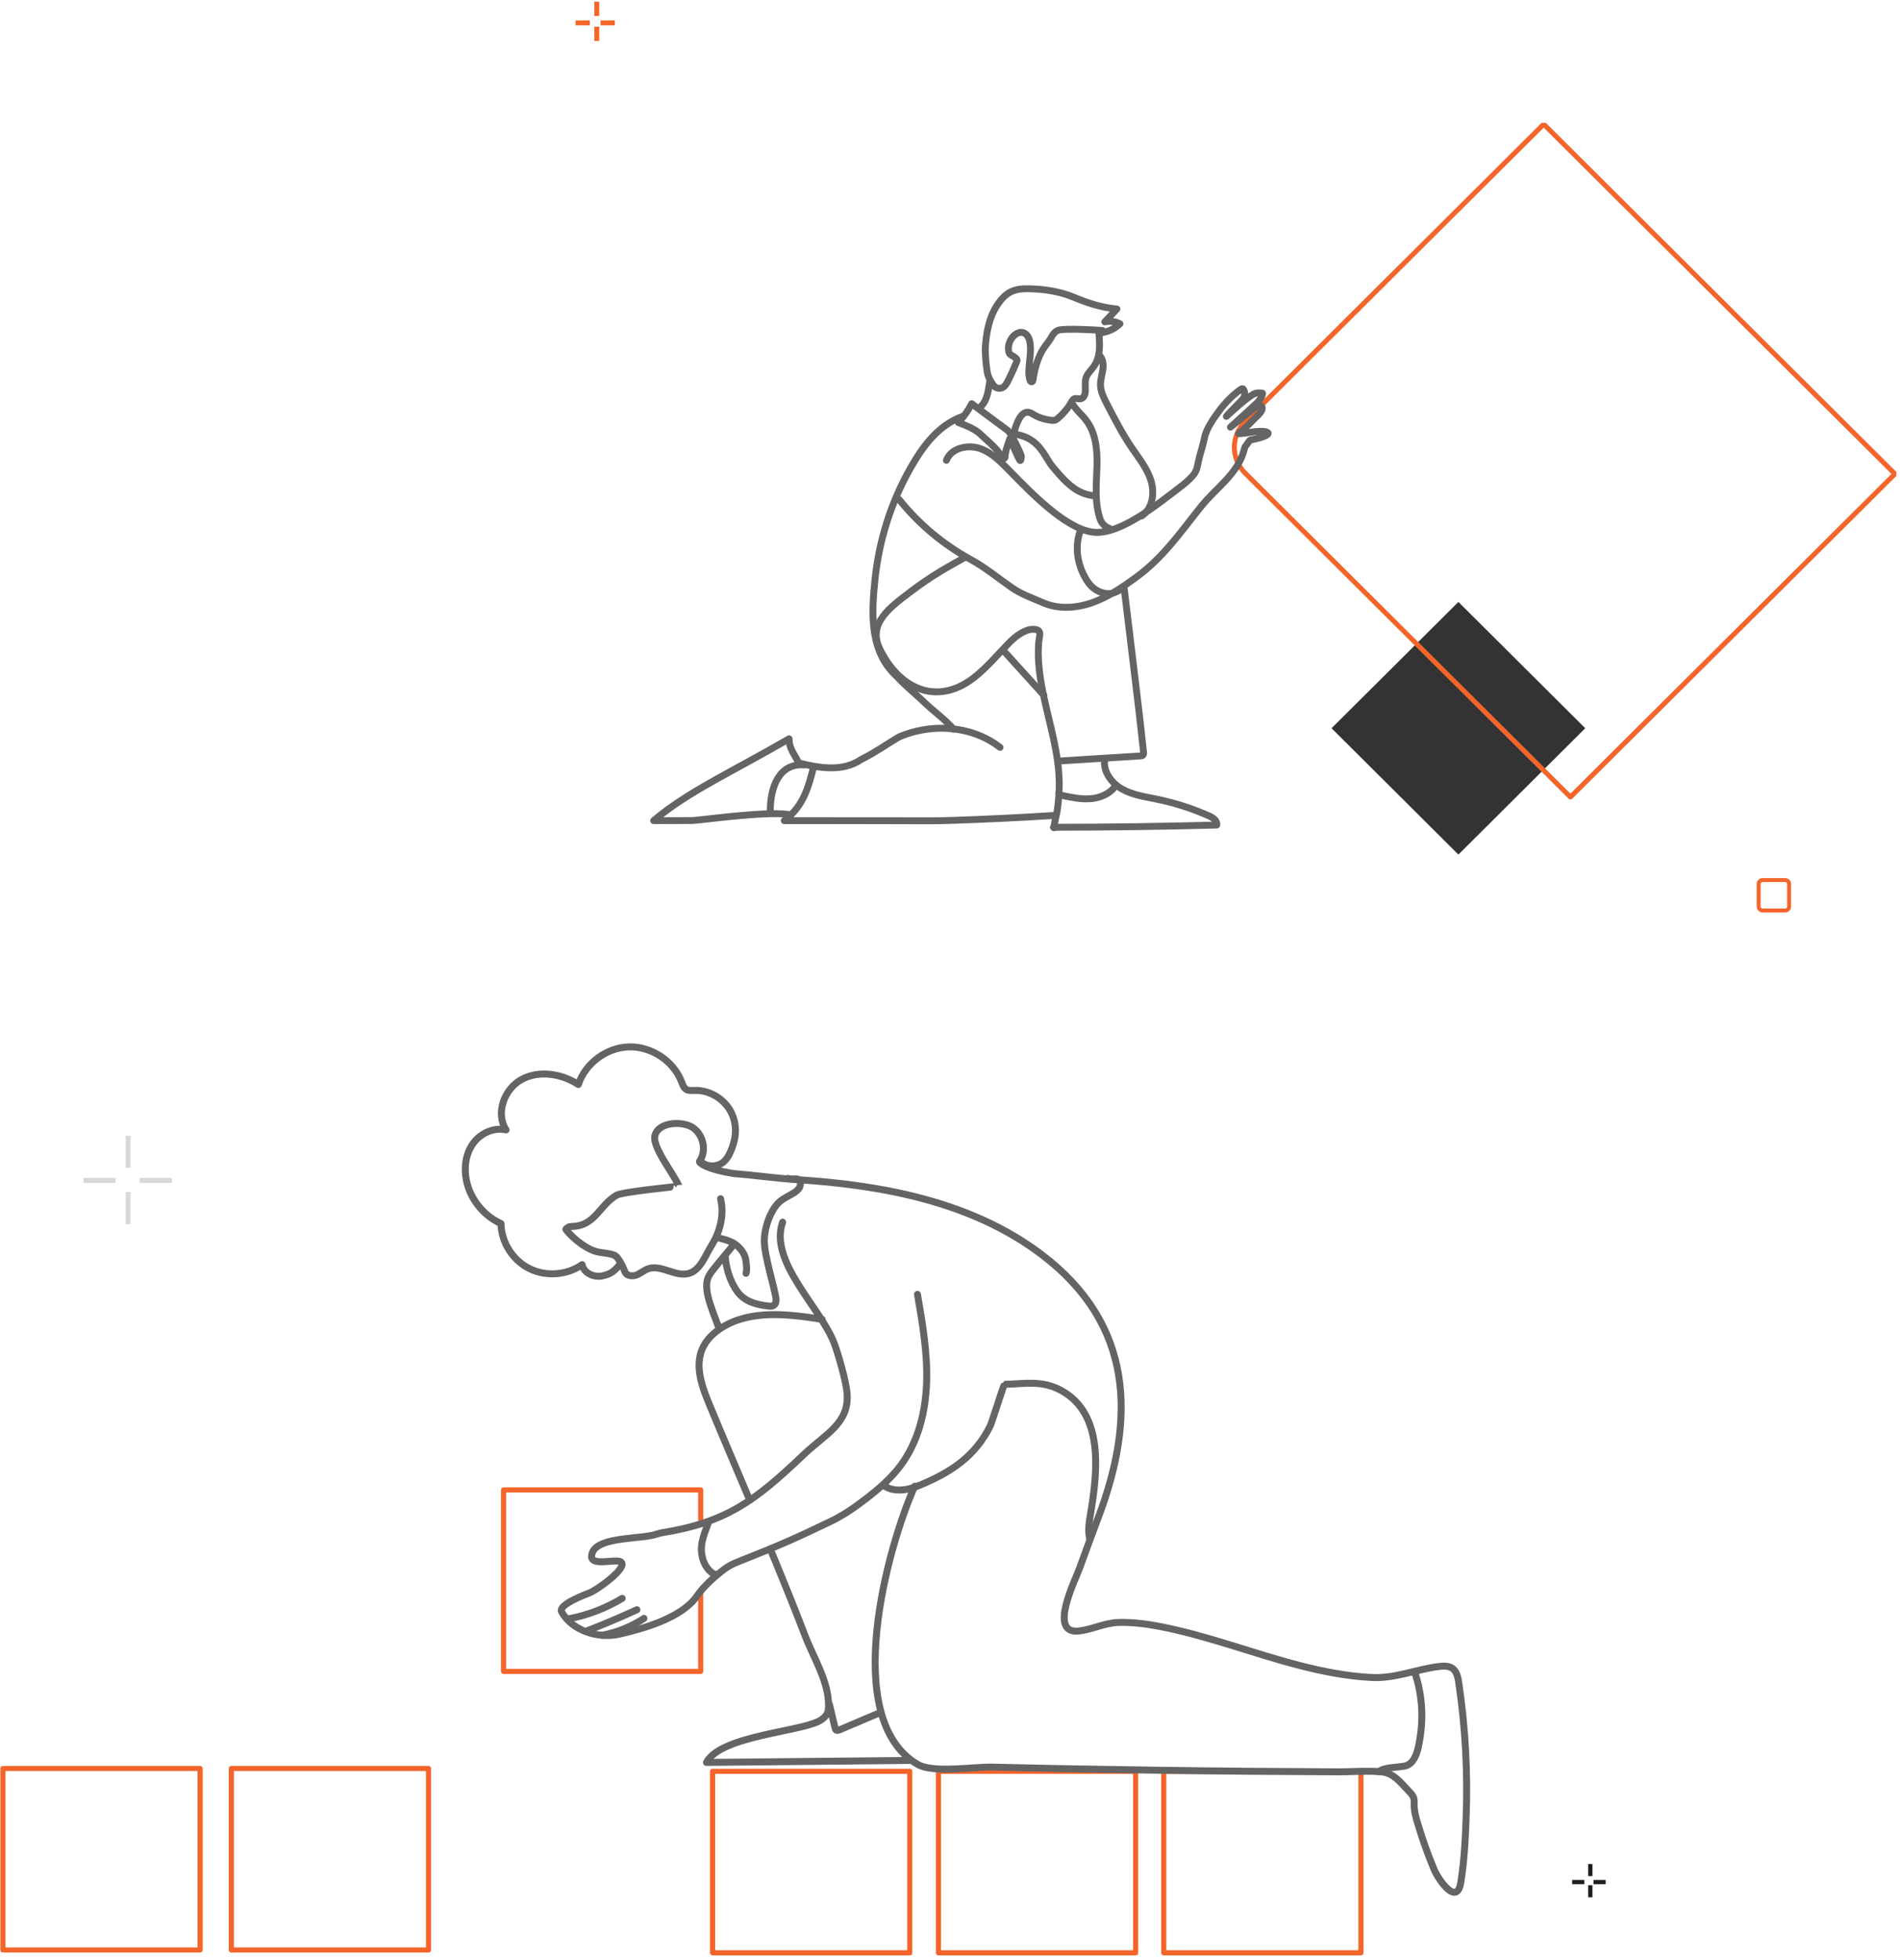 <svg width="387" height="399" viewBox="0 0 387 399" fill="none" xmlns="http://www.w3.org/2000/svg">
<g clip-path="url(#clip0)">
<path d="M297.054 122.559L271.216 148.278L297.054 173.997L322.891 148.278L297.054 122.559Z" fill="#333333"/>
<path d="M253.601 96.321L319.87 162.287L385.965 96.495L314.429 25.286L253.601 85.841C251.443 87.989 250.886 91.129 251.934 93.786C252.3 94.712 252.857 95.581 253.601 96.321Z" stroke="#F3652B" stroke-miterlimit="10" stroke-linecap="round" stroke-linejoin="round"/>
<path d="M183.141 101.698C187.134 106.699 192.142 110.893 197.774 113.955C200.681 115.536 203.357 117.767 206.077 119.645C208.082 121.03 210.307 121.793 212.549 122.758C215.681 124.103 219.331 123.823 222.542 122.679C225.752 121.53 228.603 119.584 231.357 117.582C236.956 113.517 240.386 108.443 244.645 103.128C247.715 99.298 252.198 96.444 253.426 91.516C253.505 91.207 253.584 90.865 253.832 90.663C254.012 90.512 254.451 89.637 254.682 89.592C260.214 88.533 258.71 87.372 254.846 88.005C253.956 88.151 253.178 88.28 252.288 88.291C252.795 87.809 253.376 87.406 253.866 86.906C254.463 86.307 255.06 85.701 255.662 85.101C256.09 84.669 257.009 83.912 257.082 83.256C257.178 82.331 256.226 82.488 255.674 82.926C253.989 84.277 252.3 85.623 250.615 86.974C252.367 85.404 254.102 83.817 255.831 82.225C256.44 81.664 257.003 80.986 257.155 80.172C257.161 80.133 257.166 80.094 257.144 80.066C257.121 80.038 257.082 80.032 257.042 80.032C256.592 79.999 256.136 79.965 255.702 80.094C255.336 80.206 255.015 80.425 254.705 80.644C252.885 81.916 251.421 83.324 249.793 84.781C250.458 83.896 252.598 81.961 253.257 81.081C253.815 80.335 253.37 79.281 253.184 79.174C253.026 79.085 252.829 79.191 252.683 79.298C251.044 80.498 249.59 81.944 248.385 83.576C247.258 85.096 245.704 87.249 245.343 89.127C245.033 90.731 244.464 92.284 244.11 93.887C243.845 95.07 243.789 95.861 243.022 96.775C242.206 97.745 241.197 98.552 240.189 99.315C236.145 102.393 228.191 108.936 222.773 108.37C217.084 107.776 209.874 100.156 206.077 96.321C204.168 94.397 202.269 92.289 199.718 91.359C197.166 90.428 193.736 91.201 192.767 93.725" stroke="#646464" stroke-width="1.4" stroke-miterlimit="10" stroke-linecap="round" stroke-linejoin="round"/>
<path d="M196.18 84.731C191.201 86.52 188.109 90.641 185.495 95.222C181.524 102.18 179.057 109.974 178.229 117.93C177.502 124.894 177.04 132.677 182.741 137.801C183.597 138.749 184.526 139.618 185.478 140.47C186.43 141.322 187.393 142.158 188.311 143.044C190.119 144.782 192.592 146.548 194.214 148.466" stroke="#646464" stroke-width="1.4" stroke-miterlimit="10" stroke-linecap="round" stroke-linejoin="round"/>
<path d="M201.582 77.683C201.301 79.567 201.115 81.648 199.571 82.983" stroke="#646464" stroke-width="1.4" stroke-miterlimit="10" stroke-linecap="round" stroke-linejoin="round"/>
<path d="M223.815 67.658C224.029 70.007 224.192 72.575 222.857 74.521C222.305 75.323 221.517 75.996 221.207 76.915C220.914 77.801 221.117 78.76 221.066 79.691C221.032 80.313 220.773 81.047 220.159 81.182C219.692 81.288 219.156 80.997 218.74 81.233C218.537 81.35 218.419 81.563 218.306 81.765C217.585 83.032 216.644 84.176 215.535 85.135C215.337 85.309 215.123 85.477 214.87 85.55C214.628 85.623 214.369 85.606 214.121 85.578C213.09 85.46 212.076 85.174 211.135 84.742C210.426 84.412 209.716 83.711 208.894 83.986C207.519 84.445 206.776 87.097 206.471 88.337" stroke="#646464" stroke-width="1.4" stroke-miterlimit="10" stroke-linecap="round" stroke-linejoin="round"/>
<path d="M224.26 67.753C225.696 67.585 227.076 66.929 228.113 65.925C227.172 65.454 226.062 65.314 225.031 65.538C225.854 64.664 226.676 63.789 227.499 62.914C224.361 62.628 221.511 61.698 218.633 60.492C215.873 59.337 212.735 58.877 209.761 58.799C208.482 58.765 207.159 58.821 206.004 59.359C204.849 59.898 203.954 60.873 203.238 61.928C201.509 64.468 200.923 67.529 200.704 70.54C200.608 71.852 200.867 74.605 201.115 75.9C201.357 77.195 202.343 78.434 202.343 78.434C202.709 78.995 203.503 79.231 204.117 78.956C204.697 78.698 205.035 78.098 205.322 77.532C205.959 76.27 206.545 74.981 207.074 73.668C207.131 73.523 207.193 73.366 207.142 73.22C207.108 73.119 207.024 73.04 206.945 72.962C206.229 72.278 205.582 72.435 205.429 71.459C205.063 69.065 207.48 66.716 208.989 68.056C210.262 69.189 209.862 72.082 209.716 73.59C209.592 74.863 209.389 76.175 209.784 77.392C209.84 77.565 209.964 77.773 210.15 77.745C210.324 77.717 210.381 77.504 210.409 77.33C210.707 75.3 211.242 73.276 212.234 71.465C212.718 70.579 213.428 69.856 213.941 69.009C214.386 68.28 214.656 67.596 215.529 67.249C216.667 66.794 223.944 67.209 224.564 67.293" stroke="#646464" stroke-width="1.4" stroke-miterlimit="10" stroke-linecap="round" stroke-linejoin="round"/>
<path d="M208.035 92.861C208.072 92.99 207.954 93.742 207.817 93.786C207.673 93.837 207.006 92.267 206.944 92.138C206.345 90.899 206.295 90.534 205.696 89.29C205.272 90.602 204.804 91.639 204.711 93.001C204.698 93.17 204.623 93.388 204.436 93.377C204.33 93.371 204.256 93.276 204.199 93.198C203.894 92.766 203.588 92.34 203.283 91.908C202.902 91.375 201.218 89.777 200.832 89.458C200.382 89.082 199.996 88.656 199.559 88.275C198.343 87.232 196.753 86.626 195.206 86.043C196.291 84.871 197.208 83.576 197.919 82.197C199.609 83.458 201.306 84.72 202.996 85.981C203.788 86.576 204.623 87.142 205.384 87.764C205.915 88.213 207.711 91.813 208.035 92.861Z" stroke="#646464" stroke-width="1.4" stroke-miterlimit="10" stroke-linecap="round" stroke-linejoin="round"/>
<path d="M228.61 119.78C227.924 120.24 227.184 120.722 226.235 120.84C225.102 120.98 223.855 120.56 222.972 119.926C222.088 119.293 221.51 118.468 221.05 117.65C219.344 114.605 218.956 111.263 219.97 108.264" stroke="#646464" stroke-width="1.4" stroke-miterlimit="10" stroke-linecap="round" stroke-linejoin="round"/>
<path d="M232.523 105.062C234.737 103.61 235.221 100.464 234.461 97.941C233.7 95.418 231.982 93.31 230.495 91.123C228.58 88.308 227.02 85.275 225.459 82.247C224.817 81.008 224.164 79.707 224.153 78.311C224.141 77.285 224.485 76.287 224.631 75.266C224.778 74.246 224.682 73.102 223.95 72.368" stroke="#646464" stroke-width="1.4" stroke-miterlimit="10" stroke-linecap="round" stroke-linejoin="round"/>
<path d="M218.272 81.883C218.942 83.301 220.255 84.294 221.212 85.539C223.223 88.146 223.527 91.656 223.437 94.942C223.336 98.524 222.891 102.264 224.085 105.707C224.389 106.582 225.116 107.299 225.995 107.602" stroke="#646464" stroke-width="1.4" stroke-miterlimit="10" stroke-linecap="round" stroke-linejoin="round"/>
<path d="M207.026 88.458C211.77 89.276 212.763 93.041 214.374 95.003C218.028 99.454 219.833 100.466 222.758 100.968" stroke="#646464" stroke-width="1.4" stroke-miterlimit="10" stroke-linecap="round" stroke-linejoin="round"/>
<path d="M196.642 113.428C192.925 115.536 189.981 117.037 185.241 120.652C181.208 123.728 176.708 126.98 179.198 132.121C183.005 139.999 190.615 143.935 198.298 138.037C201.092 135.889 203.317 133.108 205.812 130.619C206.911 129.52 208.826 128.079 210.493 128.129C212.414 128.185 211.671 129.419 211.558 130.933C211.304 134.258 211.749 137.583 212.397 140.84C213.676 147.255 215.856 153.596 215.749 160.207C215.726 161.693 215.58 163.178 215.394 164.653C215.23 165.976 214.774 167.199 214.701 168.544" stroke="#646464" stroke-width="1.4" stroke-miterlimit="10" stroke-linecap="round" stroke-linejoin="round"/>
<path d="M228.997 119.983C229.617 125.086 230.23 130.189 230.85 135.287C231.571 141.235 232.286 147.183 232.917 153.137C232.94 153.365 232.951 153.625 232.777 153.776C232.647 153.89 232.461 153.906 232.286 153.917C226.913 154.253 221.539 154.589 216.165 154.925" stroke="#646464" stroke-width="1.4" stroke-miterlimit="10" stroke-linecap="round" stroke-linejoin="round"/>
<path d="M225.015 154.577C224.603 157.039 226.366 159.439 228.552 160.667C230.737 161.894 233.289 162.242 235.745 162.747C239.35 163.492 242.876 164.625 246.239 166.122C247.05 166.481 247.991 167.115 247.833 167.984C236.748 168.281 225.657 168.432 214.566 168.438" stroke="#646464" stroke-width="1.4" stroke-miterlimit="10" stroke-linecap="round" stroke-linejoin="round"/>
<path d="M215.659 161.446C215.709 161.777 216.103 161.911 216.43 161.979C218.312 162.377 220.221 162.78 222.142 162.623C224.057 162.466 226.012 161.676 227.127 160.112" stroke="#646464" stroke-width="1.4" stroke-miterlimit="10" stroke-linecap="round" stroke-linejoin="round"/>
<path d="M203.689 152.177C198.952 148.466 192.451 147.473 186.571 148.897C185.394 149.183 184.245 149.565 183.135 150.041C181.952 150.736 180.718 151.538 179.434 152.34C178.15 153.142 176.815 153.944 175.424 154.628C171.554 157.285 166.631 156.304 162.682 155.351C161.708 153.36 160.722 152.379 160.722 150.422C148.899 157.285 140.039 161.21 133.138 167.092C135.763 167.092 138.394 167.092 141.019 167.07C142.331 167.058 155.793 165.13 160.519 165.819" stroke="#646464" stroke-width="1.4" stroke-miterlimit="10" stroke-linecap="round" stroke-linejoin="round"/>
<path d="M214.583 166.044C207.756 166.475 200.917 166.806 194.079 167.031C192.711 167.075 191.342 167.115 189.962 167.126C180.425 167.092 169.588 167.092 159.736 167.092C163.679 164.149 164.659 160.229 165.69 156.254" stroke="#646464" stroke-width="1.4" stroke-miterlimit="10" stroke-linecap="round" stroke-linejoin="round"/>
<path d="M212.628 141.575C209.93 138.592 207.238 135.615 204.539 132.632" stroke="#646464" stroke-width="1.4" stroke-miterlimit="10" stroke-linecap="round" stroke-linejoin="round"/>
<path d="M163.82 155.749C158.751 155.329 156.779 160.229 156.903 165.528" stroke="#646464" stroke-width="1.4" stroke-miterlimit="10" stroke-linecap="round" stroke-linejoin="round"/>
</g>
<line x1="121.556" y1="0.342" x2="121.556" y2="3.251" stroke="#F3652B"/>
<line x1="121.556" y1="5.433" x2="121.556" y2="8.342" stroke="#F3652B"/>
<line x1="125.239" y1="4.661" x2="122.33" y2="4.661" stroke="#F3652B"/>
<line x1="120.149" y1="4.661" x2="117.239" y2="4.661" stroke="#F3652B"/>
<path d="M359.01 178.786C358.346 178.786 357.811 179.321 357.811 179.985H358.61C358.61 179.761 358.786 179.585 359.01 179.585V178.786ZM363.612 179.585C363.836 179.585 364.012 179.761 364.012 179.985H364.811C364.811 179.321 364.276 178.786 363.612 178.786V179.585ZM364.012 184.587C364.012 184.811 363.836 184.987 363.612 184.987V185.786C364.276 185.786 364.811 185.251 364.811 184.587H364.012ZM359.01 184.987C358.786 184.987 358.61 184.811 358.61 184.587H357.811C357.811 185.251 358.346 185.786 359.01 185.786V184.987ZM358.61 184.587V179.977H357.811V184.587H358.61ZM363.612 184.987H359.002V185.786H363.612V184.987ZM364.012 179.985V184.595H364.811V179.985H364.012ZM359.01 179.585H363.62V178.786H359.01V179.585Z" fill="#F3652B"/>
<path d="M142.724 309.797C142.724 307.426 142.724 306.105 142.724 303.363L102.565 303.363L102.565 340.319L142.724 340.319C142.724 334.82 142.724 330.391 142.724 324.714" stroke="#F3652B" stroke-width="1.046" stroke-miterlimit="10" stroke-linecap="round" stroke-linejoin="round"/>
<path d="M47.123 397.038L87.283 397.038L87.283 360.082L47.123 360.082L47.123 397.038Z" stroke="#F3652B" stroke-width="1.046" stroke-miterlimit="10" stroke-linecap="round" stroke-linejoin="round"/>
<path d="M0.597 397.038L40.757 397.038L40.757 360.082L0.597 360.082L0.597 397.038Z" stroke="#F3652B" stroke-width="1.046" stroke-miterlimit="10" stroke-linecap="round" stroke-linejoin="round"/>
<path d="M145.142 397.613L185.301 397.613L185.301 360.657L145.142 360.657L145.142 397.613Z" stroke="#F3652B" stroke-width="1.046" stroke-miterlimit="10" stroke-linecap="round" stroke-linejoin="round"/>
<path d="M191.148 397.613L231.307 397.613L231.307 360.657L191.148 360.657L191.148 397.613Z" stroke="#F3652B" stroke-width="1.046" stroke-miterlimit="10" stroke-linecap="round" stroke-linejoin="round"/>
<path d="M237.039 397.613L277.199 397.613L277.199 360.657L237.039 360.657L237.039 397.613Z" stroke="#F3652B" stroke-width="1.046" stroke-miterlimit="10" stroke-linecap="round" stroke-linejoin="round"/>
<path d="M186.875 263.544C187.901 269.468 188.928 275.437 188.735 281.44C188.542 287.444 187.041 293.561 183.444 298.385C181.496 300.997 178.995 303.147 176.416 305.14C174.135 306.896 171.748 308.556 169.151 309.797C162.035 313.197 159.043 314.551 151.708 317.444C150.26 318.012 148.777 318.562 147.54 319.497C145.487 321.053 143.372 322.914 141.907 325.029C138.898 329.346 131.29 331.565 126.149 332.727C121.841 333.706 116.541 332.046 114.4 328.201C113.575 326.715 119.463 324.566 120.138 324.303C121.481 323.77 127.939 319.279 126.491 318.047C125.482 317.19 119.419 319.401 120.665 316.115C121.928 312.786 130.913 313.433 133.73 312.358L134.581 312.122C148.005 310.016 153.875 305.524 163.702 296.174C168.159 291.935 173.003 289.829 172.538 283.712C172.362 281.335 170.748 275.682 169.897 273.462C167.124 266.226 156.569 256.867 159.411 248.845" stroke="#646464" stroke-width="1.417" stroke-miterlimit="10" stroke-linecap="round" stroke-linejoin="round"/>
<path d="M149.435 238.945C153.682 239.277 157.902 239.906 162.166 240.177C179.592 241.278 197.921 244.625 212.205 255.469C230.912 269.67 231.35 288.737 223.735 308.897C222.418 312.375 221.137 315.853 219.874 319.349C219.023 321.708 213.486 332.667 219.611 332.099C222.357 331.845 224.884 330.438 227.797 330.351C230.499 330.272 233.211 330.596 235.869 331.094C245.731 332.946 255.111 336.643 264.806 339.133C269.597 340.365 274.484 341.309 279.442 341.554C284.127 341.781 288.277 339.955 292.901 339.334C293.91 339.203 295.024 339.116 295.849 339.71C296.727 340.339 296.964 341.528 297.121 342.594C298.455 351.577 298.964 360.683 298.639 369.753C298.481 374.254 298.262 378.868 297.534 383.324C296.744 388.174 292.989 382.756 292.085 380.598C290.787 377.478 289.655 374.289 288.698 371.055C288.356 369.911 288.04 368.74 288.04 367.543C288.04 367.053 288.093 366.555 287.952 366.092C287.795 365.603 287.435 365.201 287.075 364.825C285.399 363.06 283.89 361.023 281.486 360.779C278.59 360.482 275.511 360.77 272.606 360.761C266.535 360.735 260.463 360.7 254.391 360.648C242.248 360.543 230.105 360.368 217.961 360.141C212.679 360.036 207.397 359.931 202.115 359.8C198.404 359.713 190.059 361.093 186.901 359.241C171.09 349.969 180.75 314.988 186.313 302.606" stroke="#646464" stroke-width="1.417" stroke-miterlimit="10" stroke-linecap="round" stroke-linejoin="round"/>
<path d="M144.864 253.695C143.644 255.644 142.6 258.816 140.082 259.34C137.379 259.908 134.598 257.426 132.001 258.344C131.15 258.65 130.456 259.288 129.614 259.611C128.772 259.934 127.596 259.777 127.28 258.938C127.14 258.563 126.069 255.906 125.069 255.548C124.069 255.181 122.981 255.146 121.937 254.945C119.62 254.508 116.997 252.393 115.47 250.602C115.093 250.156 115.242 250.304 115.681 249.92C115.909 249.728 116.234 249.728 116.532 249.719C121.252 249.614 122.13 245.306 125.613 243.349C126.859 242.649 138.292 241.54 138.283 241.522C137.335 239.119 132.738 233.526 133.405 231.176C134.221 228.274 139.257 228.266 141.187 229.638C143.293 231.123 143.96 234.365 142.477 236.471C142.284 236.742 143.951 238.088 149.452 238.944" stroke="#646464" stroke-width="1.417" stroke-miterlimit="10" stroke-linecap="round" stroke-linejoin="round"/>
<path d="M151.953 259.262C152.129 258.702 152.076 258.099 152.024 257.514C151.971 256.911 151.918 256.308 151.699 255.749C151.488 255.207 151.146 254.683 150.76 254.246C149.479 252.813 148.277 252.568 146.426 252.061" stroke="#646464" stroke-width="1.417" stroke-miterlimit="10" stroke-linecap="round" stroke-linejoin="round"/>
<path d="M143.196 236.864C144.469 237.677 146.276 237.546 147.417 236.55C147.996 236.043 148.399 235.361 148.715 234.662C149.847 232.189 150.224 229.716 149.215 227.121C148.013 224.036 144.732 221.895 141.415 222.017C140.862 222.035 140.275 222.105 139.801 221.825C139.266 221.511 139.055 220.873 138.836 220.296C137.204 216.04 132.711 213.043 128.14 213.156C123.569 213.27 119.234 216.477 117.804 220.811C114.408 218.609 109.846 217.858 106.275 219.772C102.712 221.685 100.87 226.675 103.081 230.057C100.563 229.48 97.825 230.756 96.334 232.862C94.842 234.959 94.482 237.73 94.983 240.255C95.737 244.1 98.457 247.517 102.046 249.133C102.107 252.909 104.397 256.561 107.784 258.274C111.162 259.978 115.479 259.664 118.576 257.488C118.883 259.209 120.971 260.153 122.682 259.786C124.402 259.419 125.201 258.79 126.28 257.409" stroke="#646464" stroke-width="1.417" stroke-miterlimit="10" stroke-linecap="round" stroke-linejoin="round"/>
<path d="M146.267 269.783C146.311 269.984 146.355 270.176 146.399 270.377C145.557 267.729 143.109 262.871 144.214 260.162C144.477 259.524 144.907 258.964 145.337 258.423C146.794 256.561 147.952 255.294 149.408 253.442" stroke="#646464" stroke-width="1.417" stroke-miterlimit="10" stroke-linecap="round" stroke-linejoin="round"/>
<path d="M145.021 253.442C146.715 250.61 147.548 247.272 146.768 244.074" stroke="#646464" stroke-width="1.417" stroke-miterlimit="10" stroke-linecap="round" stroke-linejoin="round"/>
<path d="M160.438 239.932C161.982 240.325 162.421 239.678 162.877 240.438C163.132 240.867 163.061 241.435 162.798 241.863C162.535 242.291 162.123 242.606 161.701 242.877C160.569 243.593 159.271 244.1 158.376 245.096C156.805 246.835 155.788 249.894 155.691 252.201C155.63 253.712 155.946 255.216 156.261 256.701C156.832 259.375 157.402 261.158 157.964 263.832C158.113 264.531 158.183 265.422 157.578 265.798C157.27 265.99 156.893 265.973 156.533 265.929C154.033 265.632 151.743 265.055 150.234 263.045C148.724 261.035 147.838 258.099 147.698 255.591" stroke="#646464" stroke-width="1.417" stroke-miterlimit="10" stroke-linecap="round" stroke-linejoin="round"/>
<path d="M180.408 302.719C182.189 303.732 184.444 303.47 186.374 302.78C186.699 302.666 187.015 302.535 187.322 302.413C193.639 299.8 198.649 296.549 201.729 290.257C202.001 289.698 204.458 281.868 204.589 281.868C208.722 281.772 212.205 280.968 216.136 283.109C224.928 287.898 223.533 299.756 222.155 308.049C221.866 309.779 221.55 311.553 221.953 313.266" stroke="#646464" stroke-width="1.417" stroke-miterlimit="10" stroke-linecap="round" stroke-linejoin="round"/>
<path d="M288.102 340.322C289.848 345.399 290.032 350.546 288.874 355.798C288.523 357.379 287.795 359.188 286.215 359.564C284.969 359.861 281.732 359.809 280.863 360.744" stroke="#646464" stroke-width="1.417" stroke-miterlimit="10" stroke-linecap="round" stroke-linejoin="round"/>
<path d="M152.708 305.454C149.962 298.97 147.189 292.486 144.495 285.975C143.004 282.375 141.503 278.303 143.013 274.711C143.802 272.824 145.364 271.329 147.11 270.255C153.033 266.619 160.578 267.563 167.449 268.629" stroke="#646464" stroke-width="1.417" stroke-miterlimit="10" stroke-linecap="round" stroke-linejoin="round"/>
<path d="M185.163 358.445C173.195 358.576 155.858 358.716 143.89 358.847C146.899 353.211 163.965 352.591 167.325 350.126C167.764 349.803 168.194 349.445 168.448 348.964C168.694 348.492 168.756 347.942 168.764 347.409C168.87 342.48 165.702 337.543 163.982 333.051C161.956 327.764 159.841 322.521 157.674 317.295C157.411 316.648 157.139 316.011 156.875 315.364" stroke="#646464" stroke-width="1.417" stroke-miterlimit="10" stroke-linecap="round" stroke-linejoin="round"/>
<path d="M145.689 320.546C144.39 320.187 143.469 318.501 143.179 317.531C142.354 314.769 143.302 312.742 144.285 310.024" stroke="#646464" stroke-width="1.417" stroke-miterlimit="10" stroke-linecap="round" stroke-linejoin="round"/>
<path d="M122.647 332.955C125.674 332.378 128.587 331.207 131.167 329.52" stroke="#646464" stroke-width="1.417" stroke-miterlimit="10" stroke-linecap="round" stroke-linejoin="round"/>
<path d="M119.366 332.133C122.867 330.779 126.324 329.319 129.728 327.755" stroke="#646464" stroke-width="1.417" stroke-miterlimit="10" stroke-linecap="round" stroke-linejoin="round"/>
<path d="M126.736 325.44C123.358 327.476 119.62 328.9 115.742 329.625" stroke="#646464" stroke-width="1.417" stroke-miterlimit="10" stroke-linecap="round" stroke-linejoin="round"/>
<path d="M178.916 348.85C176.275 349.969 173.643 351.096 171.002 352.215C170.756 352.319 170.458 352.416 170.265 352.215C170.151 352.11 170.116 351.935 170.072 351.778C169.694 350.205 169.326 348.632 168.949 347.059" stroke="#646464" stroke-width="1.417" stroke-miterlimit="10" stroke-linecap="round" stroke-linejoin="round"/>
<path d="M324.358 379.53H323.481V381.994H324.358V379.53Z" fill="#1E1E1E"/>
<path d="M324.358 383.847H323.481V386.311H324.358V383.847Z" fill="#1E1E1E"/>
<path d="M327.043 382.772H324.569V383.646H327.043V382.772Z" fill="#1E1E1E"/>
<path d="M322.7 382.772H320.225V383.646H322.7V382.772Z" fill="#1E1E1E"/>
<line x1="26.09" y1="231.253" x2="26.09" y2="237.799" stroke="#D8D8D8"/>
<line x1="26.09" y1="242.708" x2="26.09" y2="249.253" stroke="#D8D8D8"/>
<line x1="35" y1="240.344" x2="28.454" y2="240.344" stroke="#D8D8D8"/>
<line x1="23.546" y1="240.344" x2="17" y2="240.344" stroke="#D8D8D8"/>
<defs>
<clipPath id="clip0">
<rect width="261" height="149" fill="white" transform="translate(125.258 25)"/>
</clipPath>
</defs>
</svg>
